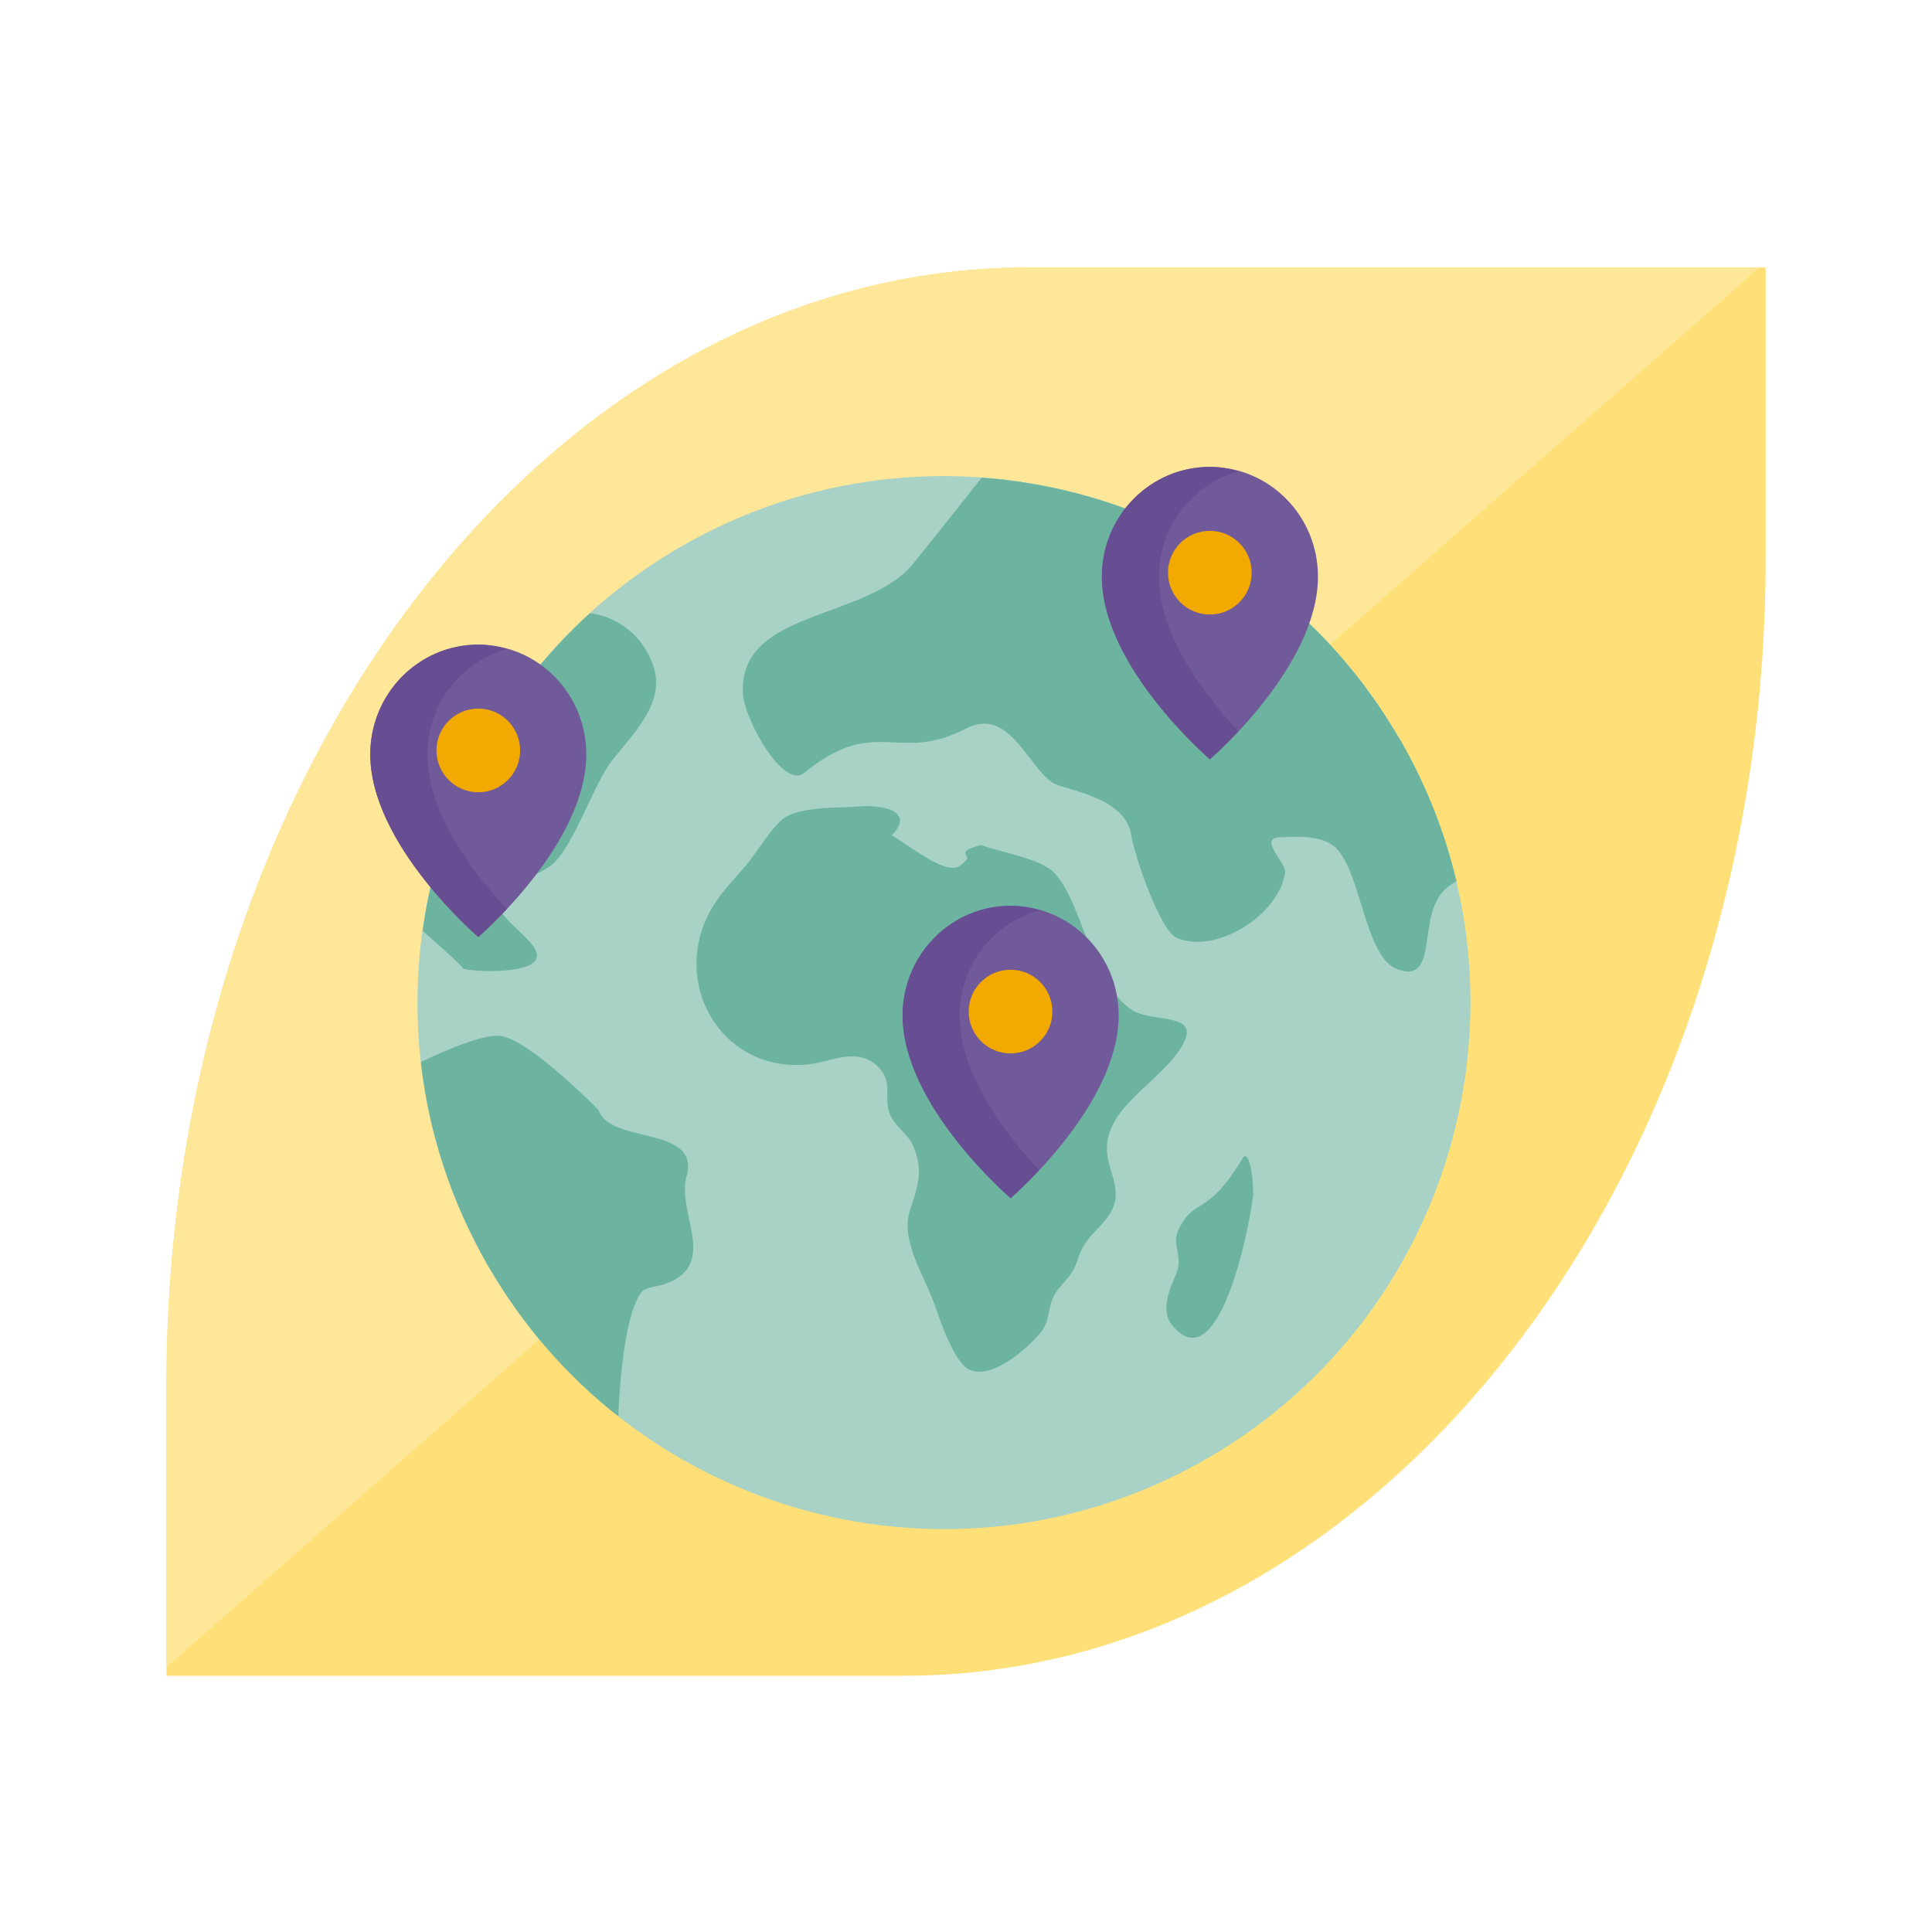 <svg width="80" height="80" viewBox="0 0 80 80" fill="none" xmlns="http://www.w3.org/2000/svg">
<path d="M37.433 69.389C57.139 69.389 73.113 48.669 73.113 23.108V11.076H42.567C22.862 11.076 6.893 31.785 6.893 57.352V69.389H37.433Z" fill="#FFDF77"/>
<path d="M72.852 11.076L6.893 69.034V57.352C6.893 31.785 22.867 11.076 42.567 11.076H72.852Z" fill="#FFE799"/>
<path d="M49.988 60.392C39.563 66.414 26.233 62.84 20.211 52.415C14.19 41.99 17.764 28.66 28.189 22.639C38.614 16.617 51.943 20.191 57.965 30.616C63.986 41.041 60.412 54.371 49.988 60.392Z" fill="#A7D2C5"/>
<path d="M40.632 34.996C40.477 35.031 40.169 35.111 40.037 35.214C39.871 35.345 40.129 35.517 40.037 35.591C39.877 35.723 39.757 35.957 39.414 35.934C38.693 35.888 37.578 34.951 36.921 34.596C37.984 33.498 36.303 33.332 35.645 33.389C34.793 33.458 33.324 33.389 32.552 33.818C32.02 34.121 31.299 35.368 30.87 35.86C30.27 36.552 29.669 37.147 29.281 37.97C27.851 40.995 30.053 44.472 33.512 44.066C34.473 43.952 35.48 43.351 36.332 44.146C36.961 44.735 36.629 45.284 36.795 45.97C36.938 46.565 37.595 46.925 37.824 47.474C38.259 48.515 37.984 49.167 37.675 50.133C37.269 51.397 38.322 52.895 38.733 54.113C38.939 54.725 39.54 56.446 40.134 56.715C41.066 57.138 42.519 55.869 43.079 55.188C43.514 54.657 43.371 54.113 43.663 53.616C43.977 53.078 44.377 52.912 44.6 52.215C44.841 51.466 45.087 51.277 45.59 50.728C46.402 49.847 46.276 49.333 45.95 48.286C45.275 46.113 47.723 45.101 48.821 43.505C49.97 41.841 47.746 42.396 46.877 41.824C45.979 41.241 45.59 40.126 45.155 39.205C44.721 38.285 44.366 36.895 43.651 36.14C43.102 35.557 41.427 35.288 40.643 34.996H40.632Z" fill="#6CB49F"/>
<path d="M51.88 49.567C51.726 50.871 50.456 57.258 48.529 54.862C48.032 54.239 48.443 53.358 48.701 52.758C49.021 52.003 48.483 51.58 48.809 50.905C49.467 49.544 49.965 50.442 51.451 47.966C51.737 47.491 51.943 49.024 51.88 49.573V49.567Z" fill="#6CB49F"/>
<path d="M57.965 30.622C54.213 24.12 47.614 20.283 40.649 19.779C40.649 19.779 38.522 22.473 37.801 23.354C35.868 25.704 30.527 25.241 30.768 28.752C30.842 29.838 32.455 32.697 33.295 32.006C36.269 29.575 37.167 31.64 39.98 30.176C41.799 29.226 42.542 31.765 43.623 32.429C44.109 32.726 46.591 32.978 46.842 34.573C46.98 35.448 48.032 38.513 48.706 38.822C50.313 39.56 52.984 37.884 53.213 36.117C53.264 35.723 52.08 34.705 52.99 34.67C53.676 34.648 54.78 34.556 55.346 35.139C56.386 36.226 56.524 39.674 57.885 40.143C59.663 40.755 58.582 37.793 59.943 36.735C60.058 36.643 60.178 36.557 60.309 36.495C59.835 34.482 59.057 32.497 57.971 30.616L57.965 30.622Z" fill="#6CB49F"/>
<path d="M25.358 31.474C26.307 30.273 27.708 28.941 26.953 27.328C26.507 26.241 25.518 25.532 24.431 25.389C20.583 28.883 18.187 33.572 17.5 38.548C18.313 39.257 19.165 40.023 19.159 40.086C19.148 40.212 21.91 40.406 22.207 39.703C22.481 39.062 20.594 38.09 20.634 37.392C20.674 36.695 22.384 36.249 22.893 35.774C23.802 34.934 24.586 32.446 25.358 31.474Z" fill="#6CB49F"/>
<path d="M27.479 53.187C29.773 52.421 28.086 50.345 28.4 48.807C29.126 46.559 25.278 47.428 24.78 45.959C24.78 45.959 22.001 43.111 20.754 42.899C19.891 42.751 17.426 43.98 17.426 43.98C17.752 46.868 18.667 49.739 20.211 52.415C21.641 54.891 23.482 56.984 25.604 58.648C25.604 58.648 25.724 54.462 26.593 53.473C26.747 53.301 27.256 53.261 27.474 53.187H27.479Z" fill="#6CB49F"/>
<path d="M54.574 23.874C54.574 27.614 50.102 31.439 50.102 31.439C50.102 31.439 45.63 27.614 45.63 23.874C45.63 21.369 47.632 19.333 50.102 19.333C52.572 19.333 54.574 21.363 54.574 23.874Z" fill="#715A99"/>
<path d="M47.992 23.874C47.992 21.787 49.387 20.048 51.28 19.516C50.903 19.408 50.508 19.333 50.096 19.333C47.626 19.333 45.624 21.363 45.624 23.874C45.624 27.614 50.096 31.439 50.096 31.439C50.096 31.439 50.605 30.999 51.28 30.279C49.953 28.866 47.992 26.35 47.992 23.874Z" fill="#674E92"/>
<path d="M50.096 25.446C51.053 25.446 51.829 24.671 51.829 23.714C51.829 22.757 51.053 21.981 50.096 21.981C49.139 21.981 48.364 22.757 48.364 23.714C48.364 24.671 49.139 25.446 50.096 25.446Z" fill="#F2A900"/>
<path d="M46.322 42.047C46.322 45.787 41.85 49.613 41.85 49.613C41.85 49.613 37.378 45.787 37.378 42.047C37.378 39.542 39.38 37.507 41.85 37.507C44.321 37.507 46.322 39.537 46.322 42.047Z" fill="#715A99"/>
<path d="M39.74 42.047C39.74 39.96 41.135 38.222 43.028 37.69C42.651 37.581 42.256 37.507 41.844 37.507C39.374 37.507 37.373 39.537 37.373 42.047C37.373 45.787 41.844 49.613 41.844 49.613C41.844 49.613 42.353 49.172 43.028 48.452C41.701 47.039 39.74 44.523 39.74 42.047Z" fill="#674E92"/>
<path d="M41.844 43.62C42.801 43.62 43.577 42.844 43.577 41.887C43.577 40.93 42.801 40.154 41.844 40.154C40.888 40.154 40.112 40.93 40.112 41.887C40.112 42.844 40.888 43.62 41.844 43.62Z" fill="#F2A900"/>
<path d="M24.277 31.234C24.277 34.974 19.805 38.799 19.805 38.799C19.805 38.799 15.333 34.974 15.333 31.234C15.333 28.729 17.335 26.693 19.805 26.693C22.276 26.693 24.277 28.723 24.277 31.234Z" fill="#715A99"/>
<path d="M17.701 31.234C17.701 29.146 19.096 27.408 20.989 26.876C20.611 26.767 20.217 26.693 19.805 26.693C17.335 26.693 15.333 28.723 15.333 31.234C15.333 34.974 19.805 38.799 19.805 38.799C19.805 38.799 20.314 38.359 20.989 37.638C19.662 36.226 17.701 33.71 17.701 31.234Z" fill="#674E92"/>
<path d="M19.805 32.806C20.762 32.806 21.538 32.03 21.538 31.073C21.538 30.116 20.762 29.341 19.805 29.341C18.848 29.341 18.073 30.116 18.073 31.073C18.073 32.03 18.848 32.806 19.805 32.806Z" fill="#F2A900"/>
</svg>
